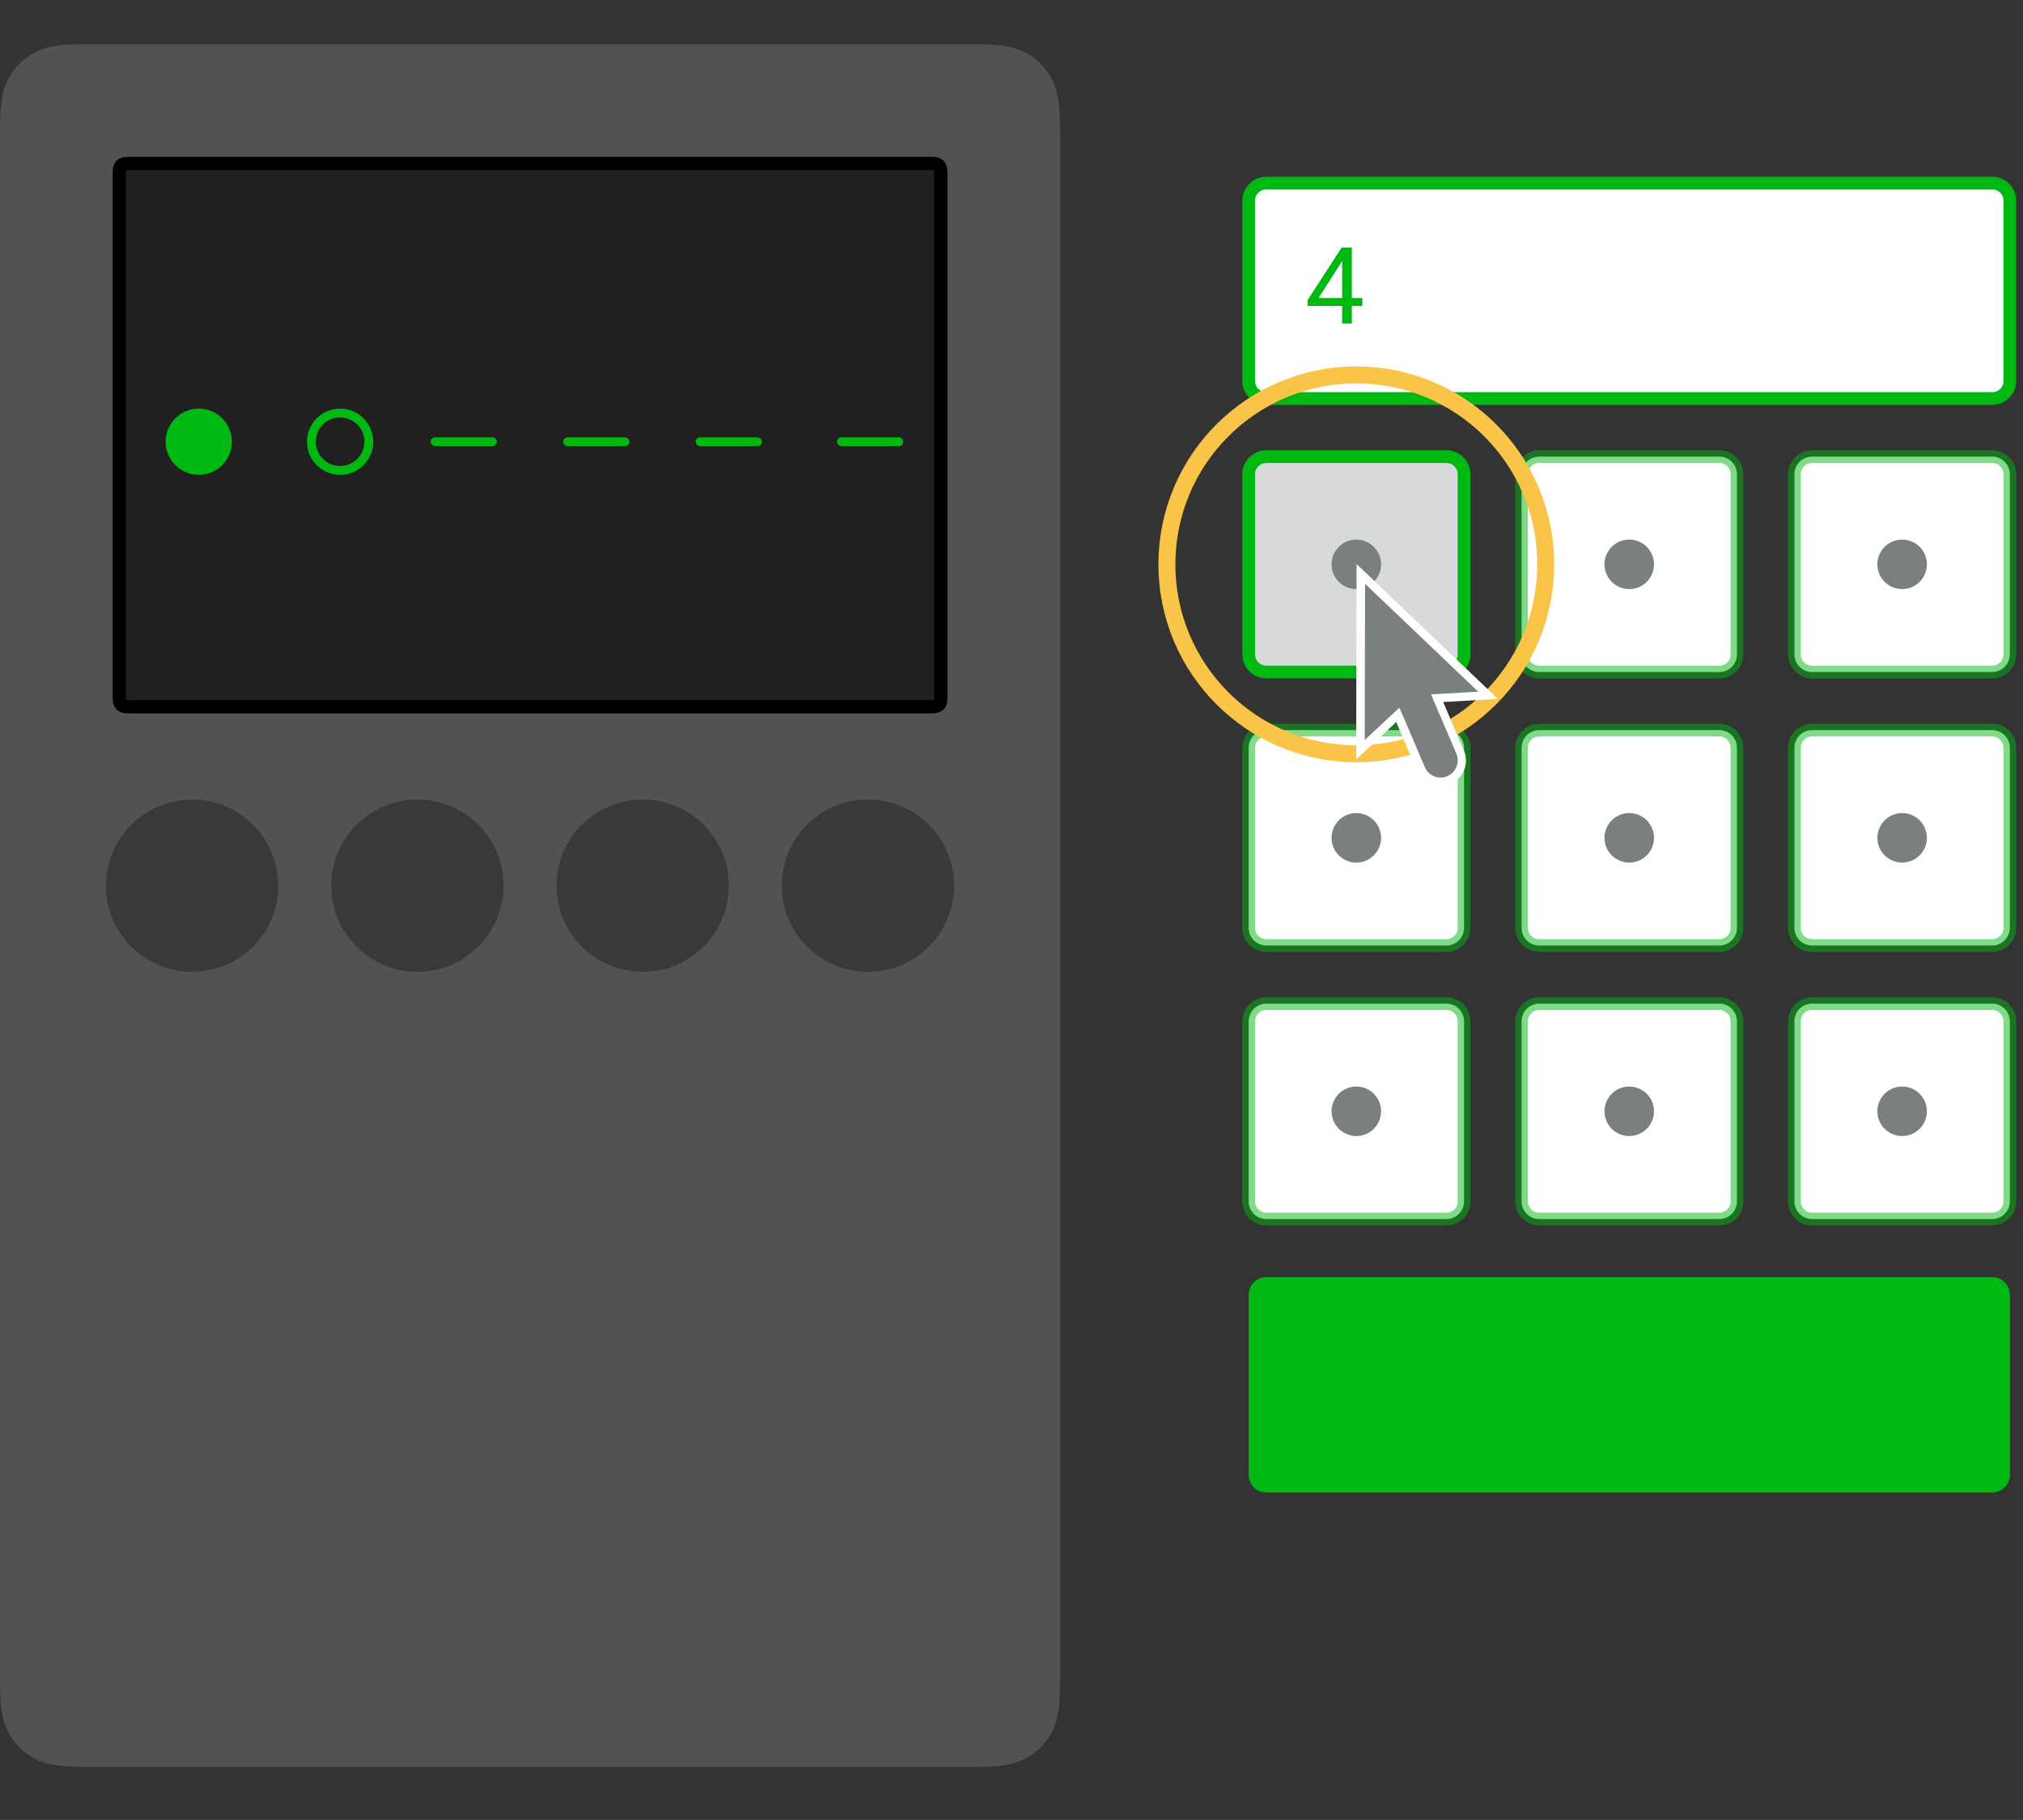 <svg width="229" height="206" viewBox="0 0 229 206" fill="none" xmlns="http://www.w3.org/2000/svg">
<rect x="0" y="0" width="229" height="206" fill="#333333" stroke="none"/>
<path d="M194.622 82.642H174.238C173.133 82.642 172.238 83.537 172.238 84.642V105.026C172.238 106.131 173.133 107.026 174.238 107.026H194.622C195.727 107.026 196.622 106.131 196.622 105.026V84.642C196.622 83.537 195.727 82.642 194.622 82.642Z" fill="white" stroke="#00B812" stroke-opacity="0.5" stroke-width="1.44"/>
<path d="M225.51 82.642H205.126C204.021 82.642 203.126 83.537 203.126 84.642V105.026C203.126 106.131 204.021 107.026 205.126 107.026H225.51C226.615 107.026 227.51 106.131 227.51 105.026V84.642C227.51 83.537 226.615 82.642 225.51 82.642Z" fill="white" stroke="#00B812" stroke-opacity="0.5" stroke-width="1.44"/>
<path d="M163.73 82.642H143.346C142.241 82.642 141.346 83.537 141.346 84.642V105.026C141.346 106.131 142.241 107.026 143.346 107.026H163.73C164.835 107.026 165.73 106.131 165.73 105.026V84.642C165.73 83.537 164.835 82.642 163.73 82.642Z" fill="white" stroke="#00B812" stroke-opacity="0.5" stroke-width="1.44"/>
<path d="M194.622 113.602H174.238C173.133 113.602 172.238 114.497 172.238 115.602V135.986C172.238 137.091 173.133 137.986 174.238 137.986H194.622C195.727 137.986 196.622 137.091 196.622 135.986V115.602C196.622 114.497 195.727 113.602 194.622 113.602Z" fill="white" stroke="#00B812" stroke-opacity="0.5" stroke-width="1.44"/>
<path d="M225.51 113.602H205.126C204.021 113.602 203.126 114.497 203.126 115.602V135.986C203.126 137.091 204.021 137.986 205.126 137.986H225.51C226.615 137.986 227.51 137.091 227.51 135.986V115.602C227.51 114.497 226.615 113.602 225.51 113.602Z" fill="white" stroke="#00B812" stroke-opacity="0.5" stroke-width="1.44"/>
<path d="M163.73 113.602H143.346C142.241 113.602 141.346 114.497 141.346 115.602V135.986C141.346 137.091 142.241 137.986 143.346 137.986H163.73C164.835 137.986 165.73 137.091 165.73 135.986V115.602C165.73 114.497 164.835 113.602 163.73 113.602Z" fill="white" stroke="#00B812" stroke-opacity="0.5" stroke-width="1.44"/>
<path d="M194.622 51.686H174.238C173.133 51.686 172.238 52.581 172.238 53.686V74.07C172.238 75.175 173.133 76.07 174.238 76.07H194.622C195.727 76.07 196.622 75.175 196.622 74.07V53.686C196.622 52.581 195.727 51.686 194.622 51.686Z" fill="white" stroke="#00B812" stroke-opacity="0.5" stroke-width="1.44"/>
<path d="M225.51 51.686H205.126C204.021 51.686 203.126 52.581 203.126 53.686V74.07C203.126 75.175 204.021 76.07 205.126 76.07H225.51C226.615 76.07 227.51 75.175 227.51 74.07V53.686C227.51 52.581 226.615 51.686 225.51 51.686Z" fill="white" stroke="#00B812" stroke-opacity="0.5" stroke-width="1.44"/>
<path d="M163.73 51.686H143.346C142.241 51.686 141.346 52.581 141.346 53.686V74.07C141.346 75.175 142.241 76.07 143.346 76.07H163.73C164.835 76.07 165.73 75.175 165.73 74.07V53.686C165.73 52.581 164.835 51.686 163.73 51.686Z" fill="#D8D9DA" stroke="#00B812" stroke-width="1.44"/>
<path d="M225.516 20.726H143.346C142.241 20.726 141.346 21.621 141.346 22.726V43.11C141.346 44.215 142.241 45.11 143.346 45.11H225.516C226.621 45.11 227.516 44.215 227.516 43.11V22.726C227.516 21.621 226.621 20.726 225.516 20.726Z" fill="white" stroke="#00B812" stroke-width="1.44"/>
<path d="M225.516 144.557H143.346C142.241 144.557 141.346 145.452 141.346 146.557V166.941C141.346 168.046 142.241 168.941 143.346 168.941H225.516C226.621 168.941 227.516 168.046 227.516 166.941V146.557C227.516 145.452 226.621 144.557 225.516 144.557Z" fill="#00B812"/>
<path d="M153.533 66.681C155.081 66.681 156.336 65.426 156.336 63.878C156.336 62.33 155.081 61.075 153.533 61.075C151.985 61.075 150.73 62.33 150.73 63.878C150.73 65.426 151.985 66.681 153.533 66.681Z" fill="#7A7F80"/>
<path d="M184.426 66.681C185.974 66.681 187.229 65.426 187.229 63.878C187.229 62.33 185.974 61.075 184.426 61.075C182.878 61.075 181.623 62.33 181.623 63.878C181.623 65.426 182.878 66.681 184.426 66.681Z" fill="#7A7F80"/>
<path d="M215.318 66.681C216.866 66.681 218.121 65.426 218.121 63.878C218.121 62.33 216.866 61.075 215.318 61.075C213.77 61.075 212.515 62.33 212.515 63.878C212.515 65.426 213.77 66.681 215.318 66.681Z" fill="#7A7F80"/>
<path d="M153.533 97.637C155.081 97.637 156.336 96.382 156.336 94.834C156.336 93.286 155.081 92.031 153.533 92.031C151.985 92.031 150.73 93.286 150.73 94.834C150.73 96.382 151.985 97.637 153.533 97.637Z" fill="#7A7F80"/>
<path d="M184.426 97.637C185.974 97.637 187.229 96.382 187.229 94.834C187.229 93.286 185.974 92.031 184.426 92.031C182.878 92.031 181.623 93.286 181.623 94.834C181.623 96.382 182.878 97.637 184.426 97.637Z" fill="#7A7F80"/>
<path d="M215.318 97.637C216.866 97.637 218.121 96.382 218.121 94.834C218.121 93.286 216.866 92.031 215.318 92.031C213.77 92.031 212.515 93.286 212.515 94.834C212.515 96.382 213.77 97.637 215.318 97.637Z" fill="#7A7F80"/>
<path d="M153.533 128.592C155.081 128.592 156.336 127.337 156.336 125.789C156.336 124.241 155.081 122.986 153.533 122.986C151.985 122.986 150.73 124.241 150.73 125.789C150.73 127.337 151.985 128.592 153.533 128.592Z" fill="#7A7F80"/>
<path d="M184.426 128.592C185.974 128.592 187.229 127.337 187.229 125.789C187.229 124.241 185.974 122.986 184.426 122.986C182.878 122.986 181.623 124.241 181.623 125.789C181.623 127.337 182.878 128.592 184.426 128.592Z" fill="#7A7F80"/>
<path d="M215.318 128.592C216.866 128.592 218.121 127.337 218.121 125.789C218.121 124.241 216.866 122.986 215.318 122.986C213.77 122.986 212.515 124.241 212.515 125.789C212.515 127.337 213.77 128.592 215.318 128.592Z" fill="#7A7F80"/>
<path d="M153.533 85.32C165.375 85.32 174.975 75.72 174.975 63.878C174.975 52.036 165.375 42.436 153.533 42.436C141.691 42.436 132.091 52.036 132.091 63.878C132.091 75.72 141.691 85.32 153.533 85.32Z" stroke="#F9C447" stroke-width="1.92"/>
<path d="M163.066 88.498C162.592 88.501 162.129 88.363 161.733 88.102C161.337 87.842 161.028 87.47 160.843 87.034L158.242 80.933L154.018 84.864L154.061 64.997L168.461 78.706L162.701 79.036L165.302 85.138C165.428 85.429 165.496 85.743 165.5 86.06C165.505 86.378 165.446 86.693 165.328 86.988C165.209 87.282 165.034 87.55 164.811 87.777C164.588 88.003 164.323 88.183 164.03 88.306C163.725 88.436 163.397 88.501 163.066 88.498V88.498Z" fill="#7A7F80"/>
<path d="M154.56 66.115L167.333 78.293L163.358 78.518L161.995 78.595L162.528 79.853L164.866 85.325C164.964 85.559 165.014 85.81 165.014 86.064C165.014 86.318 164.964 86.569 164.866 86.803C164.673 87.279 164.301 87.66 163.829 87.864C163.589 87.964 163.331 88.017 163.07 88.018C162.69 88.02 162.318 87.909 162.002 87.7C161.685 87.491 161.437 87.192 161.29 86.842L158.957 81.374L158.4 80.117L157.397 81.048L154.483 83.76L154.522 66.115H154.56ZM153.562 63.878L153.514 85.958L158.05 81.734L160.382 87.206C160.603 87.729 160.974 88.175 161.448 88.487C161.922 88.8 162.478 88.965 163.046 88.963C163.525 88.966 163.998 88.849 164.42 88.624C164.843 88.398 165.203 88.07 165.467 87.67C165.731 87.27 165.892 86.811 165.933 86.334C165.975 85.856 165.897 85.376 165.706 84.936L163.368 79.464L169.555 79.109L153.6 63.879H153.562V63.878Z" fill="white"/>
<path d="M153.026 33.734H154.219V34.626H153.026V36.621H151.928V34.626H148.014V33.982L151.863 28.025H153.026V33.734ZM149.254 33.734H151.928V29.519L151.798 29.755L149.254 33.734Z" fill="#00B812"/>
<path fill-rule="evenodd" clip-rule="evenodd" d="M9.615 5L110.385 5C113.729 5 114.941 5.348 116.163 6.002C117.385 6.655 118.345 7.615 118.998 8.837C119.652 10.059 120 11.271 120 14.615V190.385C120 193.729 119.652 194.941 118.998 196.163C118.345 197.385 117.385 198.345 116.163 198.998C114.941 199.652 113.729 200 110.385 200H9.615C6.271 200 5.059 199.652 3.837 198.998C2.615 198.345 1.655 197.385 1.002 196.163C0.348 194.941 0 193.729 0 190.385L0 14.615C0 11.271 0.348 10.059 1.002 8.837C1.655 7.615 2.615 6.655 3.837 6.002C5.059 5.348 6.271 5 9.615 5Z" fill="#525254"/>
<path d="M21.75 109.999C27.134 109.999 31.5 105.634 31.5 100.249C31.5 94.864 27.134 90.499 21.75 90.499C16.365 90.499 11.999 94.864 11.999 100.249C11.999 105.634 16.365 109.999 21.75 109.999Z" fill="#39393B"/>
<path d="M47.25 109.999C52.635 109.999 57 105.634 57 100.249C57 94.864 52.635 90.499 47.25 90.499C41.865 90.499 37.5 94.864 37.5 100.249C37.5 105.634 41.865 109.999 47.25 109.999Z" fill="#39393B"/>
<path d="M72.751 109.999C78.135 109.999 82.501 105.634 82.501 100.249C82.501 94.864 78.135 90.499 72.751 90.499C67.366 90.499 63.001 94.864 63.001 100.249C63.001 105.634 67.366 109.999 72.751 109.999Z" fill="#39393B"/>
<path d="M98.25 109.999C103.635 109.999 108 105.634 108 100.249C108 94.864 103.635 90.499 98.25 90.499C92.865 90.499 88.5 94.864 88.5 100.249C88.5 105.634 92.865 109.999 98.25 109.999Z" fill="#39393B"/>
<path fill-rule="evenodd" clip-rule="evenodd" d="M105.226 18.501C105.724 18.502 105.939 18.515 106.141 18.624C106.243 18.678 106.322 18.758 106.377 18.859C106.493 19.076 106.5 19.307 106.5 19.885V78.616C106.5 79.194 106.493 79.425 106.377 79.642C106.322 79.744 106.243 79.823 106.141 79.877C105.924 79.993 105.694 80.001 105.115 80.001H14.884C14.306 80.001 14.075 79.993 13.858 79.877C13.757 79.823 13.677 79.744 13.623 79.642C13.507 79.425 13.5 79.194 13.5 78.616L13.5 19.774C13.501 19.276 13.515 19.062 13.623 18.859C13.677 18.758 13.757 18.678 13.858 18.624C14.075 18.508 14.306 18.501 14.884 18.501L105.226 18.501Z" fill="#202021" stroke="black" stroke-width="1.5"/>
<circle cx="22.5" cy="50" r="3.75" fill="#00B812"/>
<circle cx="38.5" cy="50" r="3.25" stroke="#00B812"/>
<rect x="48.75" y="49.5" width="7.5" height="1" rx="0.5" fill="#00B812"/>
<rect x="63.75" y="49.5" width="7.5" height="1" rx="0.5" fill="#00B812"/>
<rect x="78.75" y="49.5" width="7.5" height="1" rx="0.5" fill="#00B812"/>
<rect x="94.75" y="49.5" width="7.5" height="1" rx="0.5" fill="#00B812"/>
</svg>
